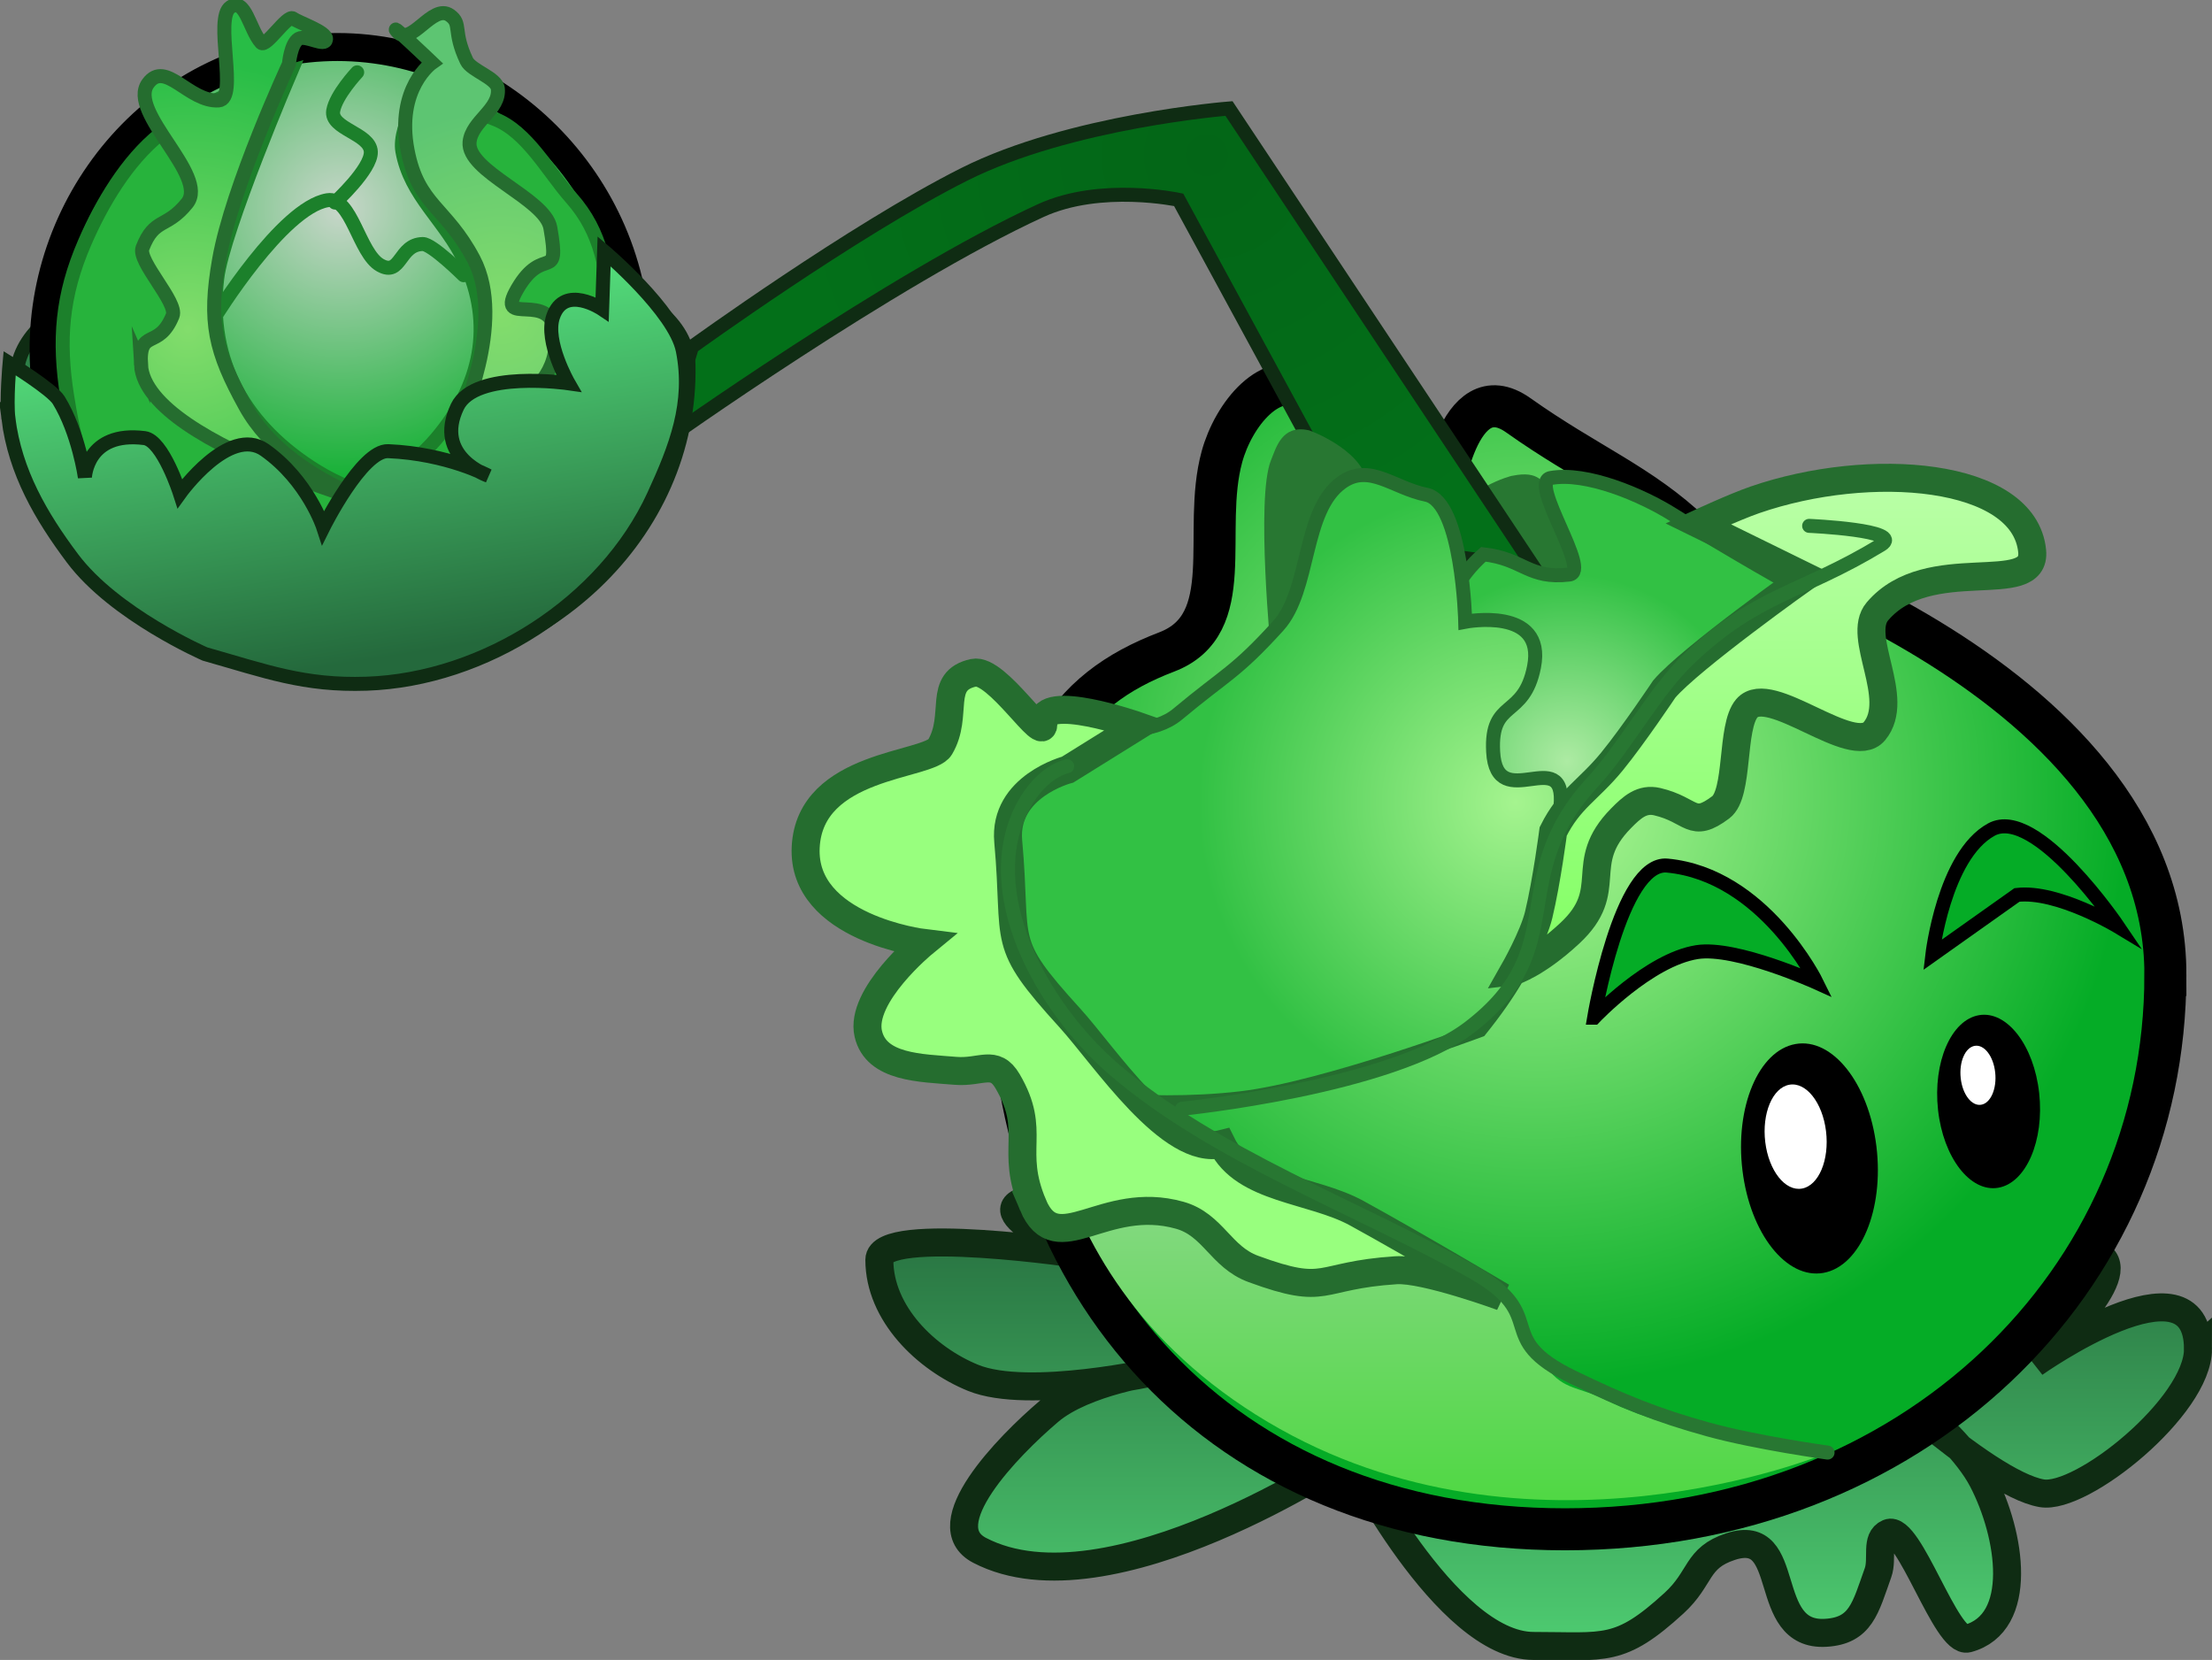 <svg version="1.1" xmlns="http://www.w3.org/2000/svg" xmlns:xlink="http://www.w3.org/1999/xlink" width="79.006" height="59.285" viewBox="0,0,79.006,59.285"><rect x="0" y="0" width="79.006" height="59.285" fill="#808080" stroke="none"/><defs><linearGradient x1="239.534" y1="191.005" x2="239.534" y2="207.408" gradientUnits="userSpaceOnUse" id="color-1"><stop offset="0" stop-color="#24693c"/><stop offset="1" stop-color="#4ecc71"/></linearGradient><radialGradient cx="239.448" cy="176.958" r="21.123" gradientUnits="userSpaceOnUse" id="color-2"><stop offset="0" stop-color="#b3fa98"/><stop offset="1" stop-color="#05ac26"/></radialGradient><radialGradient cx="227.683" cy="154.15" r="14.999" gradientUnits="userSpaceOnUse" id="color-3"><stop offset="0" stop-color="#036617"/><stop offset="1" stop-color="#037019"/></radialGradient><radialGradient cx="240.545" cy="175.797" r="6.679" gradientUnits="userSpaceOnUse" id="color-4"><stop offset="0" stop-color="#adeba3"/><stop offset="1" stop-color="#32c144"/></radialGradient><linearGradient x1="235.727" y1="184.387" x2="235.727" y2="202.188" gradientUnits="userSpaceOnUse" id="color-5"><stop offset="0" stop-color="#a8d9ab"/><stop offset="1" stop-color="#50d844"/></linearGradient><radialGradient cx="238.708" cy="177.263" r="11.331" gradientUnits="userSpaceOnUse" id="color-6"><stop offset="0" stop-color="#a5f48f"/><stop offset="1" stop-color="#32c144"/></radialGradient><linearGradient x1="247.906" y1="165.674" x2="247.906" y2="183.289" gradientUnits="userSpaceOnUse" id="color-7"><stop offset="0" stop-color="#baffa7"/><stop offset="1" stop-color="#82ff63"/></linearGradient><radialGradient cx="196.746" cy="156.066" r="10.591" gradientUnits="userSpaceOnUse" id="color-8"><stop offset="0" stop-color="#c8d6ca"/><stop offset="1" stop-color="#05ad27"/></radialGradient><radialGradient cx="191.285" cy="160.351" r="9.574" gradientUnits="userSpaceOnUse" id="color-9"><stop offset="0" stop-color="#83dd6c"/><stop offset="1" stop-color="#28bd46"/></radialGradient><radialGradient cx="202.47" cy="159.847" r="7.294" gradientUnits="userSpaceOnUse" id="color-10"><stop offset="0" stop-color="#83dd6c"/><stop offset="1" stop-color="#5dc572"/></radialGradient><linearGradient x1="195.766" y1="159.749" x2="197.751" y2="172.191" gradientUnits="userSpaceOnUse" id="color-11"><stop offset="0" stop-color="#53db7a"/><stop offset="1" stop-color="#24693c"/></linearGradient></defs><g transform="translate(-184.577,-148.61)"><g data-paper-data="{&quot;isPaintingLayer&quot;:true}" fill="none" fill-rule="nonzero" stroke="none" stroke-width="none" stroke-linecap="none" stroke-linejoin="miter" stroke-miterlimit="10" stroke-dasharray="" stroke-dashoffset="0" font-family="none" font-weight="none" font-size="none" text-anchor="none" style="mix-blend-mode: normal"><path d="M263.083,196.789c0,2.052 -4.152,5.397 -5.581,5.152c-2.057,-0.353 -6.826,-4.944 -6.826,-4.944c0,0 3.672,2.479 4.711,4.472c1.021,1.958 1.494,5.111 -0.531,5.66c-0.762,0.206 -2.102,-4.08 -2.831,-3.765c-0.476,0.206 -0.187,0.9 -0.371,1.414c-0.451,1.261 -0.609,2.071 -1.864,2.147c-2.372,0.145 -1.127,-3.825 -3.4,-3.08c-1.246,0.408 -1.031,1.115 -2.023,2.022c-1.952,1.785 -2.45,1.527 -5.013,1.527c-3.143,0 -6.545,-6.82 -6.545,-6.82c0,0 -8.633,5.804 -13.243,3.405c-1.724,-0.897 0.981,-3.694 2.484,-4.97c1.269,-1.078 3.897,-1.431 3.897,-1.431c0,0 -4.632,1.047 -6.613,0.241c-1.673,-0.681 -3.349,-2.294 -3.349,-4.217c0,-1.279 7.318,-0.175 7.318,-0.175c0,0 -3.687,-1.474 -2.112,-1.938c6.431,-1.899 29.392,2.377 31.503,2.865c0.704,0.163 6.587,-1.37 7.031,-0.76c0.68,0.934 -2.489,3.708 -2.489,3.708c0,0 5.846,-4.136 5.846,-0.512z" data-paper-data="{&quot;origPos&quot;:null}" fill="url(#color-1)" stroke="#0f2c13" stroke-width="1" stroke-linecap="butt"/><path d="M220.103,178.212v-2.766h2.49v2.766z" data-paper-data="{&quot;origPos&quot;:null}" fill="#1c5324" stroke="none" stroke-width="0" stroke-linecap="butt"/><path d="M261.918,183.429c0,10.935 -8.995,19.799 -21.446,19.799c-12.451,0 -19.797,-8.864 -19.797,-19.799c0,-7.642 2.01,-10.171 5.574,-11.535c2.58,-0.988 1.244,-4.302 1.971,-6.968c0.411,-1.509 1.759,-3.199 3.099,-2.391c2.064,1.244 4.73,3.874 4.73,3.874c0,0 0.575,-4.517 2.761,-2.965c2.455,1.743 4.36,2.46 6.21,4.226c0,0 16.899,4.824 16.899,15.759z" data-paper-data="{&quot;origPos&quot;:null}" fill="url(#color-2)" stroke="#000000" stroke-width="1.5" stroke-linecap="butt"/><path d="M251.597,189.554c0.276,2.257 -0.571,4.279 -1.892,4.516c-1.321,0.237 -2.616,-1.4 -2.892,-3.657c-0.276,-2.257 0.571,-4.279 1.892,-4.516c1.321,-0.237 2.616,1.4 2.892,3.657z" data-paper-data="{&quot;origPos&quot;:null,&quot;origRot&quot;:0}" fill="#000000" stroke="none" stroke-width="0" stroke-linecap="butt"/><path d="M257.41,187.647c0.187,1.703 -0.469,3.218 -1.467,3.384c-0.997,0.166 -1.958,-1.079 -2.145,-2.781c-0.187,-1.703 0.469,-3.218 1.467,-3.384c0.997,-0.166 1.958,1.079 2.145,2.781z" data-paper-data="{&quot;origPos&quot;:null,&quot;origRot&quot;:0}" fill="#000000" stroke="none" stroke-width="0" stroke-linecap="butt"/><path d="M236.5,167.24c0.258,-1.142 2.089,-1.659 2.1,-1.639c0.939,-0.193 1.143,0.227 1.326,0.673c0.549,1.338 4.807,4.479 4.807,4.479c0,0 -8.745,-1.246 -8.233,-3.513z" data-paper-data="{&quot;origPos&quot;:null,&quot;index&quot;:null}" fill="#287732" stroke="none" stroke-width="0" stroke-linecap="butt"/><path d="M233.364,168.061l-6.688,-12.314c0,0 -2.779,-0.6 -4.921,0.381c-5.299,2.429 -13.483,8.251 -13.483,8.251l1.02,-3.38c0,0 5.772,-4.175 9.722,-6.161c3.799,-1.91 9.458,-2.353 9.458,-2.353l10.895,16.395z" data-paper-data="{&quot;origPos&quot;:null,&quot;origRot&quot;:0}" fill="url(#color-3)" stroke="#0f2c13" stroke-width="0.5" stroke-linecap="butt"/><path d="M236.597,179.001c0,0 -2.635,-7.476 0.963,-10.594c1.435,0.158 1.6,0.894 3.064,0.723c0.811,-0.094 -1.465,-3.3 -0.662,-3.448c1.278,-0.236 3.271,0.616 4.37,1.309c1.954,1.234 4.575,2.7 4.575,2.7c0,0 -1.08,3.527 -4.532,6.518c-2.041,1.769 -7.778,2.791 -7.778,2.791z" data-paper-data="{&quot;origPos&quot;:null}" fill="url(#color-4)" stroke="#256d2f" stroke-width="0.5" stroke-linecap="butt"/><path d="M249.797,189.01c0.125,1.024 -0.259,1.941 -0.858,2.049c-0.599,0.108 -1.187,-0.635 -1.312,-1.659c-0.125,-1.024 0.259,-1.941 0.858,-2.049c0.599,-0.108 1.187,0.635 1.312,1.659z" data-paper-data="{&quot;origPos&quot;:null,&quot;origRot&quot;:0}" fill="#ffffff" stroke="none" stroke-width="0" stroke-linecap="butt"/><path d="M255.839,186.911c0.064,0.581 -0.16,1.097 -0.5,1.154c-0.34,0.057 -0.668,-0.368 -0.731,-0.949c-0.064,-0.581 0.16,-1.097 0.5,-1.154c0.34,-0.057 0.668,0.368 0.731,0.949z" data-paper-data="{&quot;origPos&quot;:null,&quot;origRot&quot;:0}" fill="#ffffff" stroke="none" stroke-width="0" stroke-linecap="butt"/><path d="M229.982,172.014c0,0 -0.558,-5.629 -0.009,-6.967c0.183,-0.446 0.387,-1.268 1.326,-1.075c0.011,-0.02 1.842,0.658 2.1,1.8c0.512,2.267 -0.099,0.785 -0.099,0.785z" data-paper-data="{&quot;origPos&quot;:null}" fill="#287732" stroke="none" stroke-width="0" stroke-linecap="butt"/><path d="M241.514,184.956c0,0 0.934,-5.588 2.609,-5.432c3.456,0.323 5.342,4.181 5.342,4.181c0,0 -2.893,-1.308 -4.276,-1.091c-1.72,0.271 -3.675,2.342 -3.675,2.342z" data-paper-data="{&quot;origPos&quot;:null,&quot;origRot&quot;:0}" fill="#05ac26" stroke="#000000" stroke-width="0.5" stroke-linecap="butt"/><path d="M253.594,182.715c0,0 0.41,-3.542 2.104,-4.475c1.598,-0.881 4.539,3.472 4.539,3.472c0,0 -2.172,-1.313 -3.62,-1.14z" data-paper-data="{&quot;origPos&quot;:null,&quot;index&quot;:null,&quot;origRot&quot;:0}" fill="#05ac26" stroke="#000000" stroke-width="0.5" stroke-linecap="butt"/><path d="M229.861,199.396c-9.31,-5.533 -8.115,-15.009 -8.115,-15.009c0,0 1.82,2.316 3.489,3.521c2.899,2.092 5.279,2.899 8.358,4.716c1.073,0.633 3.303,0.956 4.274,1.736c1.047,0.841 1.197,2.003 1.971,3.1c0.561,0.795 1.204,0.698 2.073,1.137c2.909,1.469 7.847,1.933 7.847,1.933c0,0 -10.586,4.399 -19.896,-1.134z" data-paper-data="{&quot;origPos&quot;:null}" fill="url(#color-5)" stroke="#287732" stroke-width="0" stroke-linecap="butt"/><path d="M221.688,187.623c0,0 -3.002,-6.461 -1.586,-10.254c1.417,-3.793 4.875,-1.868 6.538,-3.255c1.746,-1.456 2.057,-1.465 3.587,-3.148c1.168,-1.284 0.863,-4.129 2.28,-5.131c0.983,-0.696 1.832,0.205 3.013,0.444c1.289,0.261 1.391,4.536 1.391,4.536c0,0 2.882,-0.557 2.457,1.611c-0.366,1.868 -1.561,1.131 -1.46,3.032c0.122,2.288 2.628,-0.326 2.405,1.954c-0.346,3.54 -0.647,5.217 -2.874,7.991c0,0 -5.581,2.088 -8.55,2.432c-3.585,0.415 -7.201,-0.212 -7.201,-0.212z" data-paper-data="{&quot;origPos&quot;:null}" fill="url(#color-6)" stroke="#256d2f" stroke-width="0.5" stroke-linecap="butt"/><path d="M221.475,191.651c-0.851,-2.002 0.154,-2.614 -0.912,-4.428c-0.465,-0.792 -0.945,-0.292 -1.861,-0.369c-1.245,-0.104 -2.829,-0.104 -3.112,-1.321c-0.317,-1.364 1.975,-3.245 1.975,-3.245c0,0 -4.354,-0.531 -4.211,-3.421c0.148,-2.996 4.394,-2.889 4.799,-3.575c0.681,-1.155 -0.113,-2.367 1.197,-2.654c0.842,-0.184 2.568,2.648 2.488,1.79c-0.104,-1.112 3.38,0.109 3.38,0.109l-2.508,1.56c0,0 -2.3,0.598 -2.122,2.562c0.338,3.739 -0.332,3.525 2.196,6.301c1.248,1.371 3.6,4.97 5.429,4.508c0.798,1.63 3.231,1.597 4.823,2.47c2.068,1.133 5.185,2.985 5.185,2.985c0,0 -2.766,-1.014 -3.783,-0.947c-2.875,0.187 -2.393,0.944 -5.098,-0.047c-1.165,-0.427 -1.434,-1.581 -2.628,-1.917c-2.723,-0.766 -4.387,1.642 -5.238,-0.361z" data-paper-data="{&quot;origPos&quot;:null}" fill="#98ff7e" stroke="#256d2f" stroke-width="1" stroke-linecap="butt"/><path d="M238.648,183.289c0,0 0.699,-1.229 0.886,-2.005c0.288,-1.195 0.519,-2.981 0.519,-2.981c0.589,-1.178 1.262,-1.472 2.096,-2.493c0.763,-0.934 1.869,-2.589 1.869,-2.589c0.927,-1.093 5.05,-4.02 5.05,-4.02l-3.839,-1.884c0,0 1.305,-0.606 2.024,-0.854c4.12,-1.424 9.626,-0.98 9.906,1.825c0.17,1.71 -3.703,0.01 -5.527,2.159c-0.769,0.906 0.871,3.1 -0.107,4.278c-0.799,0.962 -3.745,-1.77 -4.557,-0.818c-0.572,0.67 -0.271,3.04 -0.931,3.536c-1.045,0.785 -0.998,0.098 -2.27,-0.202c-0.542,-0.127 -0.903,0.199 -1.293,0.596c-1.612,1.638 -0.147,2.541 -1.831,4.106c-1.179,1.096 -1.994,1.346 -1.994,1.346z" data-paper-data="{&quot;origPos&quot;:null}" fill="url(#color-7)" stroke="#256d2f" stroke-width="1" stroke-linecap="butt"/><path d="M249.194,167.391c0,0 3.439,0.15 2.572,0.676c-2.877,1.744 -4.399,1.733 -6.842,4.046c-1.25,1.184 -2.278,3.148 -3.447,4.412c-3.202,3.465 -0.673,5.915 -4.42,8.783c-2.805,2.147 -10.262,2.9 -10.262,2.9" data-paper-data="{&quot;origPos&quot;:null}" fill="none" stroke="#287732" stroke-width="0.5" stroke-linecap="round"/><path d="M249.852,200.488c0,0 -2.543,-0.351 -4.261,-0.825c-1.846,-0.509 -3.086,-1.022 -4.811,-1.855c-2.993,-1.446 -0.752,-2.173 -3.652,-3.796c-4.11,-2.3 -9.166,-4.128 -12.742,-7.193c-2.638,-2.262 -4.885,-6.409 -3.258,-9.43c0.679,-1.26 1.566,-1.412 1.566,-1.412" data-paper-data="{&quot;origPos&quot;:null}" fill="none" stroke="#287732" stroke-width="0.5" stroke-linecap="round"/><path d="M209.168,161.644c0.125,6.03 -5.146,11.03 -11.772,11.167c-6.626,0.137 -12.098,-4.641 -12.223,-10.671c-0.125,-6.03 23.87,-6.526 23.995,-0.496z" data-paper-data="{&quot;origPos&quot;:null,&quot;origRot&quot;:0}" fill="#2e8149" stroke="#0f2c13" stroke-width="0.5" stroke-linecap="butt"/><path d="M186.269,162.794c-0.922,-5.776 2.974,-11.456 8.751,-12.377c5.776,-0.922 11.246,3.264 12.167,9.04c0.922,5.776 -2.974,11.456 -8.751,12.377c-5.776,0.922 -11.246,-3.264 -12.167,-9.04z" data-paper-data="{&quot;origPos&quot;:null,&quot;origRot&quot;:0}" fill="url(#color-8)" stroke="#000000" stroke-width="1" stroke-linecap="butt"/><path d="M204.988,166.589c-1.542,2.314 -2.185,2.209 -3.622,2.41c-2.748,0.385 -7.162,-1.047 -7.162,-1.047c0,0 4.154,-1.549 5.954,-3.672c1.604,-1.892 2.073,-4.067 1.027,-6.317c-0.69,-1.484 -1.949,-2.345 -2.237,-3.957c-0.162,-0.906 0.877,-2.443 0.877,-2.443c0,0 0.671,0.638 2.41,1.293c1.168,0.44 1.919,1.888 2.746,2.822c1.124,1.269 1.221,2.556 1.488,4.23c0.602,3.772 -0.039,4.517 -1.48,6.681z" data-paper-data="{&quot;origPos&quot;:null,&quot;index&quot;:null,&quot;origRot&quot;:0}" fill="#27b33c" stroke="#1c802b" stroke-width="0.5" stroke-linecap="butt"/><path d="M186.979,162.787c-0.324,-2.03 -0.193,-3.63 0.624,-5.516c0.601,-1.389 1.505,-2.916 2.685,-3.864c1.757,-1.412 4.691,-2.265 4.691,-2.265c0,0 -2.44,5.698 -2.644,7.411c-0.356,2.987 1.005,5.317 3.567,6.893c2.874,1.768 8.247,1.986 8.247,1.986c0,0 -3.64,4.709 -7.835,3.829c0,0 -3.136,-0.368 -4.954,-1.667c-2.328,-1.663 -3.651,-2.232 -4.38,-6.806z" data-paper-data="{&quot;origPos&quot;:null,&quot;origRot&quot;:0}" fill="#27b33c" stroke="#1c802b" stroke-width="0.5" stroke-linecap="butt"/><path d="M192.244,159.942c0,0 2.405,-3.907 4.026,-4.181c0.862,-0.146 1.126,1.896 1.89,2.322c0.749,0.418 0.659,-0.742 1.516,-0.758c0.331,-0.006 1.461,1.114 1.461,1.114" data-paper-data="{&quot;origPos&quot;:null,&quot;origRot&quot;:0}" fill="none" stroke="#1c802b" stroke-width="0.5" stroke-linecap="round"/><path d="M197.334,151.193c0,0 -0.76,0.808 -0.856,1.372c-0.111,0.653 1.319,0.805 1.344,1.466c0.024,0.621 -1.282,1.812 -1.282,1.812" data-paper-data="{&quot;origPos&quot;:null,&quot;origRot&quot;:0}" fill="none" stroke="#1c802b" stroke-width="0.5" stroke-linecap="round"/><path d="M189.613,161.642c-0.078,-1.341 0.624,-0.512 1.13,-1.757c0.192,-0.473 -1.26,-1.943 -1.076,-2.419c0.425,-1.096 0.857,-0.683 1.593,-1.6c0.791,-0.986 -2.138,-3.251 -1.397,-4.275c0.622,-0.859 1.464,0.67 2.523,0.606c0.726,-0.044 -0.184,-2.946 0.428,-3.338c0.532,-0.34 0.672,0.804 1.091,1.276c0.17,0.192 0.932,-1.017 1.139,-0.865c0.212,0.156 1.198,0.474 1.178,0.737c-0.023,0.302 -0.713,-0.164 -0.975,-0.013c-0.291,0.168 -0.35,0.903 -0.35,0.903c0,0 -2.039,4.38 -2.496,6.99c-0.39,2.227 -0.155,3.263 0.94,5.24c1.688,3.048 6.362,3.987 6.362,3.987c0,0 -9.917,-2.484 -10.091,-5.474z" data-paper-data="{&quot;origPos&quot;:null,&quot;origRot&quot;:0}" fill="url(#color-9)" stroke="#256d2f" stroke-width="0.5" stroke-linecap="butt"/><path d="M200.96,163.757c0,0 1.723,-3.646 0.535,-5.894c-0.986,-1.866 -1.982,-1.914 -2.36,-3.883c-0.427,-2.223 0.876,-3.13 0.876,-3.13c0,0 -1.592,-1.519 -1.253,-1.119c0.498,0.588 1.265,-1.021 1.891,-0.572c0.435,0.312 0.085,0.553 0.595,1.626c0.167,0.351 1.071,0.605 1.114,0.991c0.082,0.748 -0.93,1.155 -1.009,1.903c-0.111,1.053 2.704,2.025 2.885,3.068c0.351,2.023 -0.238,0.562 -1.178,2.178c-0.842,1.447 1.238,-0.031 1.366,1.638c0.203,2.631 -3.461,3.194 -3.461,3.194z" data-paper-data="{&quot;origPos&quot;:null,&quot;origRot&quot;:0}" fill="url(#color-10)" stroke="#256d2f" stroke-width="0.5" stroke-linecap="butt"/><path d="M184.878,163.56c-0.081,-0.638 0.041,-1.98 0.041,-1.98c0,0 1.517,0.935 1.754,1.322c0.711,1.159 0.937,2.757 0.937,2.757c0,0 0.061,-1.663 2.128,-1.403c0.658,0.083 1.265,1.976 1.265,1.976c0,0 1.759,-2.45 3.032,-1.55c1.544,1.093 2.089,2.766 2.089,2.766c0,0 1.378,-2.765 2.318,-2.725c2.126,0.091 3.573,0.877 3.573,0.877c0,0 -1.962,-0.663 -1.104,-2.462c0.633,-1.326 3.973,-0.84 3.973,-0.84c0,0 -0.856,-1.486 -0.553,-2.378c0.402,-1.18 1.753,-0.271 1.753,-0.271l0.07,-2.065c0,0 2.532,2.139 2.811,3.543c0.372,1.876 -0.24,3.448 -1.039,5.186c-1.759,3.824 -6.046,6.571 -10.253,6.715c-2.241,0.077 -3.616,-0.45 -5.774,-1.06c0,0 -3.224,-1.403 -4.733,-3.417c-1.122,-1.497 -2.046,-3.077 -2.289,-4.992z" data-paper-data="{&quot;origPos&quot;:null,&quot;origRot&quot;:0}" fill="url(#color-11)" stroke="#0f2c13" stroke-width="0.5" stroke-linecap="butt"/></g></g></svg>